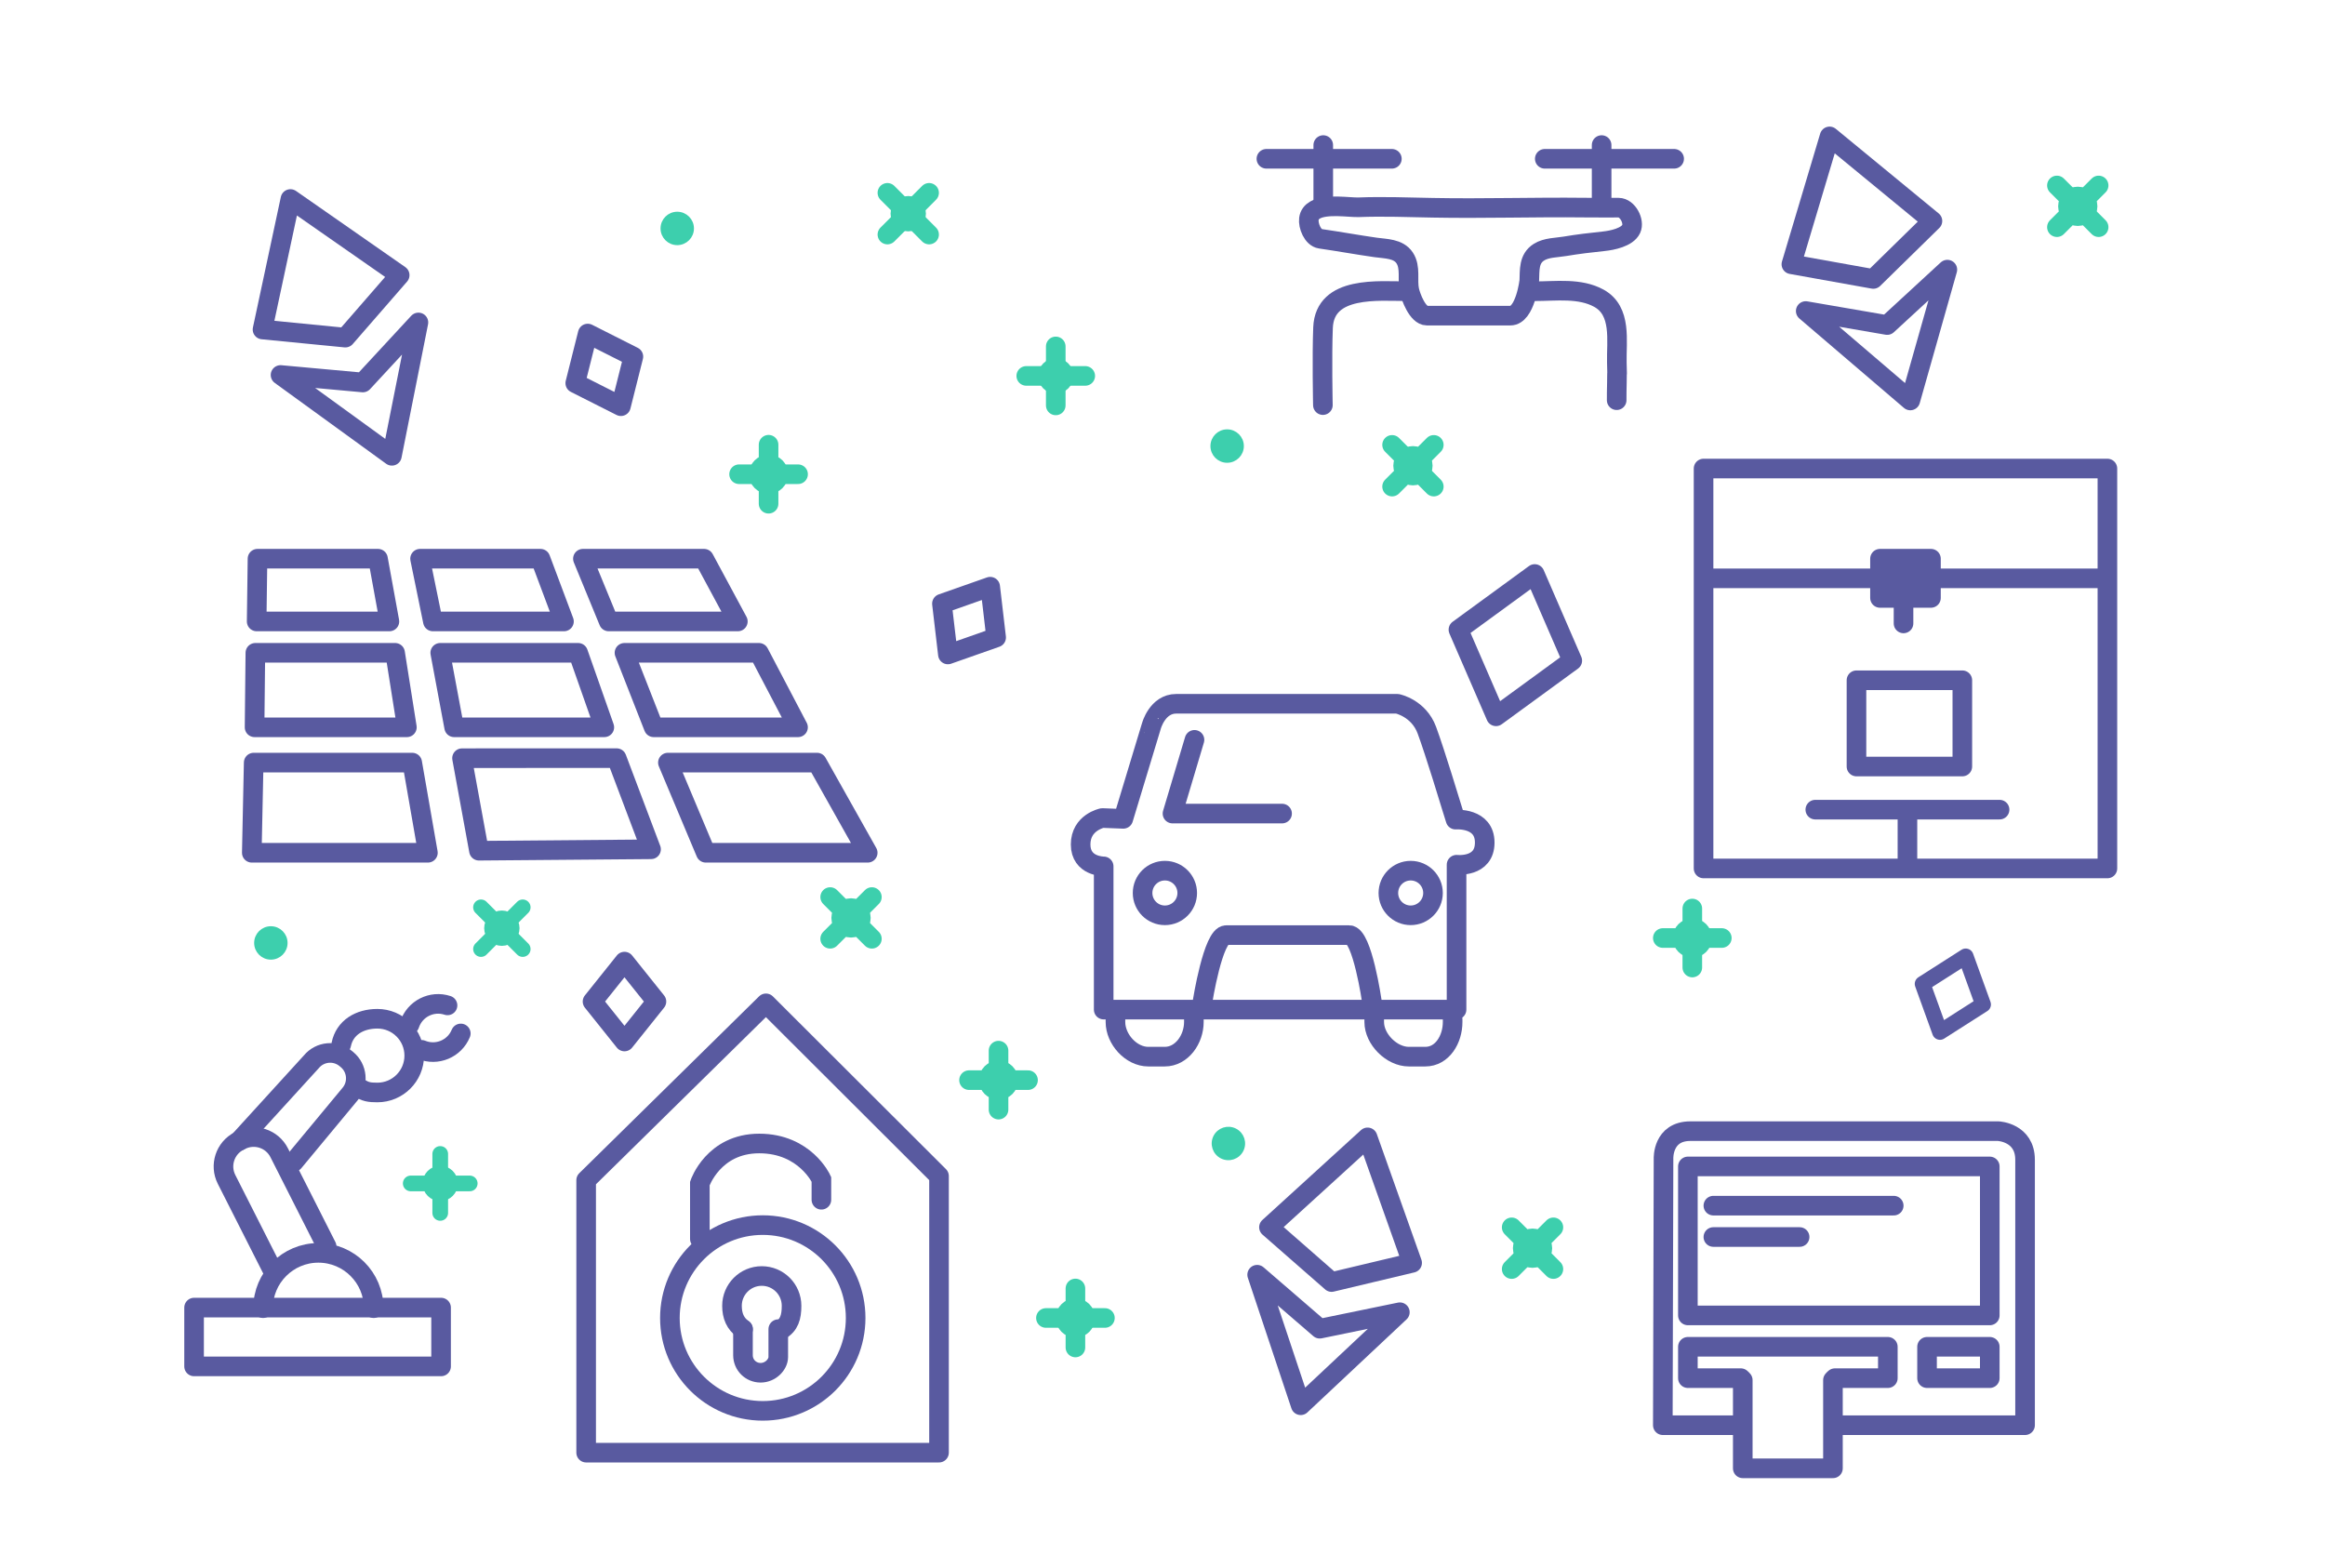 <?xml version="1.0" encoding="utf-8"?>
<!-- Generator: Adobe Illustrator 16.0.0, SVG Export Plug-In . SVG Version: 6.00 Build 0)  -->
<!DOCTYPE svg PUBLIC "-//W3C//DTD SVG 1.1//EN" "http://www.w3.org/Graphics/SVG/1.1/DTD/svg11.dtd">
<svg version="1.1" preserveAspectRatio="xMinYMin meet" id="Layer_1" xmlns="http://www.w3.org/2000/svg" xmlns:xlink="http://www.w3.org/1999/xlink" x="0px" y="0px"
	 viewBox="0 0 593 400" enable-background="new 0 0 593 400" xml:space="preserve">
<g>
	
		<polygon fill="none" stroke="#595AA0" stroke-width="5" stroke-linecap="round" stroke-linejoin="round" stroke-miterlimit="10" points="
		188.191,158.5 155.25,158.5 148.672,142.5 179.572,142.5 	"/>
	
		<polygon fill="none" stroke="#595AA0" stroke-width="5" stroke-linecap="round" stroke-linejoin="round" stroke-miterlimit="10" points="
		203.541,185.5 166.727,185.5 159.275,166.5 193.576,166.5 	"/>
	
		<polygon fill="none" stroke="#595AA0" stroke-width="5" stroke-linecap="round" stroke-linejoin="round" stroke-miterlimit="10" points="
		221.313,217.5 180.016,217.5 170.352,194.5 208.387,194.5 	"/>
	
		<polygon fill="none" stroke="#595AA0" stroke-width="5" stroke-linecap="round" stroke-linejoin="round" stroke-miterlimit="10" points="
		99.32,158.5 65.463,158.5 65.676,142.5 96.406,142.5 	"/>
	
		<polygon fill="none" stroke="#595AA0" stroke-width="5" stroke-linecap="round" stroke-linejoin="round" stroke-miterlimit="10" points="
		103.777,185.5 64.93,185.5 65.131,166.5 100.77,166.5 	"/>
	
		<polygon fill="none" stroke="#595AA0" stroke-width="5" stroke-linecap="round" stroke-linejoin="round" stroke-miterlimit="10" points="
		109.139,217.5 64.221,217.5 64.705,194.5 105.135,194.5 	"/>
	
		<polygon fill="none" stroke="#595AA0" stroke-width="5" stroke-linecap="round" stroke-linejoin="round" stroke-miterlimit="10" points="
		143.842,158.5 110.41,158.5 107.137,142.5 137.846,142.5 	"/>
	
		<polygon fill="none" stroke="#595AA0" stroke-width="5" stroke-linecap="round" stroke-linejoin="round" stroke-miterlimit="10" points="
		154.135,185.5 115.832,185.5 112.283,166.5 147.451,166.5 	"/>
	
		<polygon fill="none" stroke="#595AA0" stroke-width="5" stroke-linecap="round" stroke-linejoin="round" stroke-miterlimit="10" points="
		166.053,216.613 122.16,216.975 117.84,193.375 157.279,193.367 	"/>
</g>
<polygon fill="none" stroke="#595AA0" stroke-width="5" stroke-linejoin="round" stroke-miterlimit="10" points="391.434,146.4 
	401.014,168.497 381.561,182.693 371.979,160.598 "/>
<polygon fill="none" stroke="#595AA0" stroke-width="5" stroke-linejoin="round" stroke-miterlimit="10" points="252.553,149.637 
	254.07,162.594 241.764,166.92 240.244,153.963 "/>
<polygon fill="none" stroke="#595AA0" stroke-width="5" stroke-linejoin="round" stroke-miterlimit="10" points="149.902,85.07 
	161.547,90.95 158.365,103.603 146.723,97.722 "/>
<polygon fill="none" stroke="#595AA0" stroke-width="5" stroke-linejoin="round" stroke-miterlimit="10" points="159.275,245.258 
	167.426,255.444 159.275,265.631 151.127,255.444 "/>
<g>
	
		<line fill="none" stroke="#3DCFAD" stroke-width="5" stroke-linecap="round" stroke-linejoin="round" stroke-miterlimit="10" x1="196.029" y1="113.43" x2="196.029" y2="128.475"/>
	
		<line fill="none" stroke="#3DCFAD" stroke-width="5" stroke-linecap="round" stroke-linejoin="round" stroke-miterlimit="10" x1="203.551" y1="120.951" x2="188.506" y2="120.951"/>
	
		<circle fill="none" stroke="#3DCFAD" stroke-width="5" stroke-linecap="round" stroke-linejoin="round" stroke-miterlimit="10" cx="196.028" cy="120.951" r="2.507"/>
</g>
<g>
	
		<line fill="none" stroke="#3DCFAD" stroke-width="5" stroke-linecap="round" stroke-linejoin="round" stroke-miterlimit="10" x1="269.275" y1="88.354" x2="269.275" y2="103.398"/>
	
		<line fill="none" stroke="#3DCFAD" stroke-width="5" stroke-linecap="round" stroke-linejoin="round" stroke-miterlimit="10" x1="276.797" y1="95.875" x2="261.752" y2="95.875"/>
	
		<circle fill="none" stroke="#3DCFAD" stroke-width="4" stroke-linecap="round" stroke-linejoin="round" stroke-miterlimit="10" cx="269.275" cy="95.875" r="2.508"/>
</g>
<g>
	
		<line fill="none" stroke="#3DCFAD" stroke-width="5" stroke-linecap="round" stroke-linejoin="round" stroke-miterlimit="10" x1="236.971" y1="49.182" x2="226.334" y2="59.82"/>
	
		<line fill="none" stroke="#3DCFAD" stroke-width="5" stroke-linecap="round" stroke-linejoin="round" stroke-miterlimit="10" x1="236.971" y1="59.82" x2="226.334" y2="49.183"/>
	
		<circle fill="none" stroke="#3DCFAD" stroke-width="4" stroke-linecap="round" stroke-linejoin="round" stroke-miterlimit="10" cx="231.651" cy="54.502" r="2.507"/>
</g>
<g>
	
		<line fill="none" stroke="#3DCFAD" stroke-width="5" stroke-linecap="round" stroke-linejoin="round" stroke-miterlimit="10" x1="254.68" y1="267.965" x2="254.68" y2="283.01"/>
	
		<line fill="none" stroke="#3DCFAD" stroke-width="5" stroke-linecap="round" stroke-linejoin="round" stroke-miterlimit="10" x1="262.203" y1="275.488" x2="247.156" y2="275.488"/>
	
		<circle fill="#3DCFAD" stroke="#3DCFAD" stroke-width="5" stroke-linecap="round" stroke-linejoin="round" stroke-miterlimit="10" cx="254.68" cy="275.488" r="2.508"/>
</g>
<g>
	
		<line fill="none" stroke="#3DCFAD" stroke-width="5" stroke-linecap="round" stroke-linejoin="round" stroke-miterlimit="10" x1="222.375" y1="228.795" x2="211.738" y2="239.432"/>
	
		<line fill="none" stroke="#3DCFAD" stroke-width="5" stroke-linecap="round" stroke-linejoin="round" stroke-miterlimit="10" x1="222.375" y1="239.433" x2="211.738" y2="228.795"/>
	
		<circle fill="none" stroke="#3DCFAD" stroke-width="5" stroke-linecap="round" stroke-linejoin="round" stroke-miterlimit="10" cx="217.058" cy="234.114" r="2.508"/>
</g>
<g>
	
		<line fill="none" stroke="#3DCFAD" stroke-width="5" stroke-linecap="round" stroke-linejoin="round" stroke-miterlimit="10" x1="431.631" y1="231.721" x2="431.631" y2="246.766"/>
	
		<line fill="none" stroke="#3DCFAD" stroke-width="5" stroke-linecap="round" stroke-linejoin="round" stroke-miterlimit="10" x1="439.154" y1="239.243" x2="424.109" y2="239.243"/>
	
		<circle fill="none" stroke="#3DCFAD" stroke-width="5" stroke-linecap="round" stroke-linejoin="round" stroke-miterlimit="10" cx="431.632" cy="239.243" r="2.507"/>
</g>
<g>
	
		<line fill="none" stroke="#3DCFAD" stroke-width="5" stroke-linecap="round" stroke-linejoin="round" stroke-miterlimit="10" x1="365.695" y1="113.465" x2="355.059" y2="124.104"/>
	
		<line fill="none" stroke="#3DCFAD" stroke-width="5" stroke-linecap="round" stroke-linejoin="round" stroke-miterlimit="10" x1="365.695" y1="124.104" x2="355.059" y2="113.467"/>
	
		<circle fill="none" stroke="#3DCFAD" stroke-width="5" stroke-linecap="round" stroke-linejoin="round" stroke-miterlimit="10" cx="360.376" cy="118.785" r="2.507"/>
</g>
<g>
	
		<line fill="none" stroke="#3DCFAD" stroke-width="5" stroke-linecap="round" stroke-linejoin="round" stroke-miterlimit="10" x1="535.264" y1="47.303" x2="524.625" y2="57.94"/>
	
		<line fill="none" stroke="#3DCFAD" stroke-width="5" stroke-linecap="round" stroke-linejoin="round" stroke-miterlimit="10" x1="535.264" y1="57.941" x2="524.625" y2="47.303"/>
	
		<circle fill="none" stroke="#3DCFAD" stroke-width="5" stroke-linecap="round" stroke-linejoin="round" stroke-miterlimit="10" cx="529.944" cy="52.623" r="2.507"/>
</g>
<path fill="#3DCFAD" stroke="#3DCFAD" stroke-miterlimit="10" d="M316.75,113.77c0,2.078-1.684,3.762-3.762,3.762
	s-3.762-1.684-3.762-3.762s1.684-3.762,3.762-3.762S316.75,111.691,316.75,113.77"/>
<path fill="#3DCFAD" stroke="#3DCFAD" stroke-miterlimit="10" d="M176.496,58.262c0,2.078-1.684,3.762-3.762,3.762
	s-3.762-1.684-3.762-3.762c0-2.077,1.684-3.76,3.762-3.76S176.496,56.185,176.496,58.262"/>
<g>
	
		<line fill="none" stroke="#3DCFAD" stroke-width="4" stroke-linecap="round" stroke-linejoin="round" stroke-miterlimit="10" x1="112.283" y1="294.312" x2="112.283" y2="309.356"/>
	
		<line fill="none" stroke="#3DCFAD" stroke-width="4" stroke-linecap="round" stroke-linejoin="round" stroke-miterlimit="10" x1="119.805" y1="301.834" x2="104.76" y2="301.834"/>
	
		<circle fill="none" stroke="#3DCFAD" stroke-width="4" stroke-linecap="round" stroke-linejoin="round" stroke-miterlimit="10" cx="112.282" cy="301.834" r="2.507"/>
</g>
<g>
	
		<line fill="#3DCFAD" stroke="#3DCFAD" stroke-width="4" stroke-linecap="round" stroke-linejoin="round" stroke-miterlimit="10" x1="133.32" y1="231.416" x2="122.682" y2="242.054"/>
	
		<line fill="#3DCFAD" stroke="#3DCFAD" stroke-width="4" stroke-linecap="round" stroke-linejoin="round" stroke-miterlimit="10" x1="133.32" y1="242.055" x2="122.682" y2="231.416"/>
	
		<circle fill="#3DCFAD" stroke="#3DCFAD" stroke-width="4" stroke-linecap="round" stroke-linejoin="round" stroke-miterlimit="10" cx="128.001" cy="236.736" r="2.507"/>
</g>
<path fill="#3DCFAD" stroke="#3DCFAD" stroke-miterlimit="10" d="M72.846,240.496c0,2.078-1.684,3.762-3.762,3.762
	s-3.762-1.684-3.762-3.762s1.684-3.761,3.762-3.761S72.846,238.418,72.846,240.496"/>
<polygon fill="none" stroke="#595AA0" stroke-width="4" stroke-linejoin="round" stroke-miterlimit="10" points="501.363,243.92 
	505.797,256.188 494.801,263.208 490.365,250.939 "/>
<g>
	
		<line fill="none" stroke="#3DCFAD" stroke-width="5" stroke-linecap="round" stroke-linejoin="round" stroke-miterlimit="10" x1="274.289" y1="328.627" x2="274.289" y2="343.672"/>
	
		<line fill="none" stroke="#3DCFAD" stroke-width="5" stroke-linecap="round" stroke-linejoin="round" stroke-miterlimit="10" x1="281.813" y1="336.15" x2="266.768" y2="336.15"/>
	
		<circle fill="none" stroke="#3DCFAD" stroke-width="5" stroke-linecap="round" stroke-linejoin="round" stroke-miterlimit="10" cx="274.29" cy="336.15" r="2.507"/>
</g>
<line fill="none" stroke="#3DCFAD" stroke-width="5" stroke-linecap="round" stroke-linejoin="round" stroke-miterlimit="10" x1="396.199" y1="313.033" x2="385.561" y2="323.672"/>
<line fill="none" stroke="#3DCFAD" stroke-width="5" stroke-linecap="round" stroke-linejoin="round" stroke-miterlimit="10" x1="396.199" y1="323.672" x2="385.561" y2="313.033"/>
<circle fill="none" stroke="#3DCFAD" stroke-width="5" stroke-linecap="round" stroke-linejoin="round" stroke-miterlimit="10" cx="390.88" cy="318.354" r="2.507"/>
<path fill="#3DCFAD" stroke="#3DCFAD" stroke-miterlimit="10" d="M315.006,288.291c1.854,0.938,2.598,3.199,1.658,5.054
	c-0.938,1.853-3.199,2.597-5.053,1.659c-1.855-0.938-2.596-3.202-1.66-5.055C310.891,288.094,313.15,287.353,315.006,288.291"/>
<path fill="#231F20" stroke="#595AA0" stroke-width="5" stroke-miterlimit="10" d="M326.307,181.068"/>
<g>
	
		<polygon fill="none" stroke="#595AA0" stroke-width="5" stroke-linecap="round" stroke-linejoin="round" stroke-miterlimit="10" points="
		239.5,370.5 239.5,299.953 195.361,255.902 149.5,301.006 149.5,370.5 	"/>
	
		<circle fill="none" stroke="#595AA0" stroke-width="5" stroke-linecap="round" stroke-linejoin="round" stroke-miterlimit="10" cx="194.547" cy="336.15" r="23.688"/>
	<path fill="none" stroke="#595AA0" stroke-width="5" stroke-linecap="round" stroke-linejoin="round" stroke-miterlimit="10" d="
		M189.52,339.004c-1.965-1.374-2.824-3.383-2.824-5.961c0-4.196,3.402-7.598,7.596-7.598c4.197,0,7.598,3.401,7.598,7.598
		c0,2.85-0.58,4.941-2.9,6.241"/>
	<path fill="none" stroke="#595AA0" stroke-width="5" stroke-linecap="round" stroke-linejoin="round" stroke-miterlimit="10" d="
		M189.5,339v6.643c0,2.504,1.996,4.479,4.5,4.479c2.502,0,4.5-2.085,4.5-4.015V339"/>
	<path fill="none" stroke="#595AA0" stroke-width="5" stroke-linecap="round" stroke-miterlimit="10" d="M178.5,316v-14.154
		c0,0,3.434-10.198,15.146-10.198s15.854,9.138,15.854,9.138V306"/>
</g>
<g>
	<path fill="none" stroke="#595AA0" stroke-width="5" stroke-linecap="round" stroke-linejoin="round" stroke-miterlimit="10" d="
		M358.914,74.276c-7.23,0.001-21.02-1.504-21.469,9.274c-0.299,7.18-0.037,19.771-0.037,19.771"/>
	<path fill="none" stroke="#595AA0" stroke-width="5" stroke-linecap="round" stroke-linejoin="round" stroke-miterlimit="10" d="
		M391.512,74.276c5.309-0.001,11.447-0.896,16.314,1.802c5.863,3.249,4.43,10.9,4.555,16.396c0.133,5.979,0.047-0.57,0.008,5.41
		c-0.008,1.395-0.082,2.789-0.051,4.184"/>
	
		<line fill="none" stroke="#595AA0" stroke-width="5" stroke-linecap="round" stroke-linejoin="round" stroke-miterlimit="10" x1="323" y1="40.5" x2="355" y2="40.5"/>
	
		<line fill="none" stroke="#595AA0" stroke-width="5" stroke-linecap="round" stroke-linejoin="round" stroke-miterlimit="10" x1="337.5" y1="37" x2="337.5" y2="51"/>
	
		<line fill="none" stroke="#595AA0" stroke-width="5" stroke-linecap="round" stroke-linejoin="round" stroke-miterlimit="10" x1="394" y1="40.5" x2="427" y2="40.5"/>
	
		<line fill="none" stroke="#595AA0" stroke-width="5" stroke-linecap="round" stroke-linejoin="round" stroke-miterlimit="10" x1="408.5" y1="37" x2="408.5" y2="51"/>
	<path fill="none" stroke="#595AA0" stroke-width="5" stroke-linecap="round" stroke-linejoin="round" stroke-miterlimit="10" d="
		M335.432,53.555c2.885-1.637,8.809-0.603,11.104-0.691c6.242-0.241,12.648,0.008,18.898,0.129
		c12.906,0.251,25.83-0.195,38.74-0.043c2.883,0.033,5.771,0.014,8.652,0.014c2.313,0,4.115,3.512,3.221,5.428
		c-1,2.152-4.883,2.919-6.982,3.139c-3.309,0.347-6.629,0.732-9.908,1.287c-2.15,0.363-4.742,0.299-6.646,1.502
		c-2.646,1.674-2.342,4.545-2.461,7.324c0,0-1.045,8.857-4.807,8.857c-3.754,0-21.246,0-21.314,0c-2.363,0-4.129-4.836-4.475-6.449
		c-0.576-2.67,0.42-5.825-1.191-8.271c-1.594-2.416-4.84-2.311-7.404-2.674c-4.705-0.668-9.383-1.531-14.09-2.205
		c-1.988-0.288-3.152-3.374-2.932-5.059C333.977,54.771,334.568,54.045,335.432,53.555z"/>
</g>
<g>
	<path fill="none" stroke="#595AA0" stroke-width="5" stroke-linecap="round" stroke-linejoin="round" stroke-miterlimit="10" d="
		M299.988,179.5h56.418c0,0,5.434,1.092,7.521,6.732c2.09,5.643,6.27,19.456,6.27,19.456l1.047,3.356c0,0,7.441-0.621,7.441,5.856
		s-7.186,5.647-7.186,5.647V257.5h-90v-36.533c0,0-5.881,0.053-5.881-5.588c0-5.643,5.535-6.74,5.535-6.74l5.343,0.208l7.164-23.659
		C293.661,185.188,295.18,179.5,299.988,179.5z"/>
	
		<circle fill="none" stroke="#595AA0" stroke-width="5" stroke-linecap="round" stroke-linejoin="round" stroke-miterlimit="10" cx="297.113" cy="227.757" r="5.693"/>
	<path fill="none" stroke="#595AA0" stroke-width="5" stroke-linecap="round" stroke-linejoin="round" stroke-miterlimit="10" d="
		M365.494,227.757c0,3.144-2.551,5.692-5.695,5.692c-3.141,0-5.691-2.549-5.691-5.692c0-3.145,2.551-5.694,5.691-5.694
		C362.943,222.063,365.494,224.612,365.494,227.757z"/>
	<path fill="none" stroke="#595AA0" stroke-width="5" stroke-linecap="round" stroke-linejoin="round" stroke-miterlimit="10" d="
		M349.904,255.436c0,0-2.438-16.936-5.781-16.936c-3.342,0-12.791,0-12.791,0h-3.762c0,0-11.492,0-14.836,0
		s-6.016,16.931-6.016,16.931"/>
	<path fill="none" stroke="#595AA0" stroke-width="5" stroke-linecap="round" stroke-linejoin="round" stroke-miterlimit="10" d="
		M304.5,260v0.668c0,4.387-3.055,8.832-7.439,8.832h-4.178c-4.385,0-8.383-4.445-8.383-8.832V260"/>
	<path fill="none" stroke="#595AA0" stroke-width="5" stroke-linecap="round" stroke-linejoin="round" stroke-miterlimit="10" d="
		M370.5,260v0.668c0,4.387-2.605,8.832-6.99,8.832h-4.178c-4.385,0-8.832-4.445-8.832-8.832V260"/>
	
		<polyline fill="none" stroke="#595AA0" stroke-width="5" stroke-linecap="round" stroke-linejoin="round" stroke-miterlimit="10" points="
		304.658,188.694 299.047,207.5 327,207.5 	"/>
</g>
<g>
	<path fill="none" stroke="#595AA0" stroke-width="5" stroke-linecap="round" stroke-linejoin="round" stroke-miterlimit="10" d="
		M444,363.5h-19.891l0.18-67.98c0,0-0.314-7.02,6.861-7.02s78.504,0,78.504,0s6.846,0.284,6.846,7.304c0,4.497,0,67.696,0,67.696
		H469"/>
	
		<rect x="430.5" y="297.5" fill="none" stroke="#595AA0" stroke-width="5" stroke-linecap="round" stroke-linejoin="round" stroke-miterlimit="10" width="77" height="38"/>
	
		<rect x="491.5" y="343.5" fill="none" stroke="#595AA0" stroke-width="5" stroke-linecap="round" stroke-linejoin="round" stroke-miterlimit="10" width="16" height="8"/>
	
		<polyline fill="none" stroke="#595AA0" stroke-width="5" stroke-linecap="round" stroke-linejoin="round" stroke-miterlimit="10" points="
		444.5,352 444.5,374.5 467.5,374.5 467.5,352 	"/>
	
		<polyline fill="none" stroke="#595AA0" stroke-width="5" stroke-linecap="round" stroke-linejoin="round" stroke-miterlimit="10" points="
		444,351.5 430.5,351.5 430.5,343.5 481.5,343.5 481.5,351.5 468,351.5 	"/>
	
		<line fill="none" stroke="#595AA0" stroke-width="5" stroke-linecap="round" stroke-linejoin="round" stroke-miterlimit="10" x1="437" y1="307.5" x2="483" y2="307.5"/>
	
		<line fill="none" stroke="#595AA0" stroke-width="5" stroke-linecap="round" stroke-linejoin="round" stroke-miterlimit="10" x1="437" y1="315.5" x2="459" y2="315.5"/>
</g>
<g>
	
		<rect x="49.5" y="333.5" fill="none" stroke="#595AA0" stroke-width="5" stroke-linecap="round" stroke-linejoin="round" stroke-miterlimit="10" width="63" height="15"/>
	<path fill="none" stroke="#595AA0" stroke-width="5" stroke-linecap="round" stroke-linejoin="round" stroke-miterlimit="10" d="
		M67.1,333.648c0-7.791,6.316-14.105,14.105-14.105c7.791,0,14.105,6.314,14.105,14.105"/>
	<path fill="none" stroke="#595AA0" stroke-width="5" stroke-linecap="round" stroke-linejoin="round" stroke-miterlimit="10" d="
		M69.891,324.709l-12.107-23.908c-1.816-3.591-0.379-7.977,3.211-9.794l0.418-0.213c3.592-1.817,7.975-0.38,9.795,3.21
		l12.105,23.908"/>
	<path fill="none" stroke="#595AA0" stroke-width="5" stroke-linecap="round" stroke-linejoin="round" stroke-miterlimit="10" d="
		M60.994,291.007l18.424-20.206c2.195-2.648,6.125-3.014,8.771-0.818l0.311,0.256c2.648,2.197,3.012,6.124,0.816,8.771
		l-14.375,17.332"/>
	<path fill="none" stroke="#595AA0" stroke-width="5" stroke-linecap="round" stroke-linejoin="round" stroke-miterlimit="10" d="
		M87.039,266.381c0.877-4.285,4.666-6.548,9.211-6.548l0,0c5.193,0,9.404,4.21,9.404,9.403l0,0c0,5.193-4.211,9.403-9.404,9.403l0,0
		c-2.016,0-3.121-0.151-4.652-1.231"/>
	<path fill="none" stroke="#595AA0" stroke-width="5" stroke-linecap="round" stroke-linejoin="round" stroke-miterlimit="10" d="
		M104.461,261.314c1.324-4.022,5.658-6.213,9.682-4.889"/>
	<path fill="none" stroke="#595AA0" stroke-width="5" stroke-linecap="round" stroke-linejoin="round" stroke-miterlimit="10" d="
		M117.527,263.581c-1.609,3.918-6.092,5.787-10.01,4.177"/>
</g>
<g>
	
		<polygon fill="none" stroke="#595AA0" stroke-width="5" stroke-linecap="round" stroke-linejoin="round" stroke-miterlimit="10" points="
		74.074,50.758 66.955,84.039 88.082,86.111 101.943,70.178 	"/>
	
		<polygon fill="none" stroke="#595AA0" stroke-width="5" stroke-linecap="round" stroke-linejoin="round" stroke-miterlimit="10" points="
		71.551,95.639 99.955,116.254 106.721,82.241 92.547,97.553 	"/>
</g>
<polygon fill="none" stroke="#595AA0" stroke-width="5" stroke-linecap="round" stroke-linejoin="round" stroke-miterlimit="10" points="
	348.807,290.084 323.652,313.01 339.627,326.986 360.172,322.093 "/>
<polygon fill="none" stroke="#595AA0" stroke-width="5" stroke-linecap="round" stroke-linejoin="round" stroke-miterlimit="10" points="
	320.641,325.118 331.748,358.411 357.039,334.684 336.604,338.891 "/>
<g>
	
		<polygon fill="none" stroke="#595AA0" stroke-width="5" stroke-linecap="round" stroke-linejoin="round" stroke-miterlimit="10" points="
		466.641,34.791 456.898,67.4 477.793,71.146 492.877,56.364 	"/>
	
		<polygon fill="none" stroke="#595AA0" stroke-width="5" stroke-linecap="round" stroke-linejoin="round" stroke-miterlimit="10" points="
		460.557,79.329 487.232,102.137 496.68,68.77 481.334,82.905 	"/>
</g>
<g>
	
		<rect x="434.5" y="119.5" fill="none" stroke="#595AA0" stroke-width="5" stroke-linecap="round" stroke-linejoin="round" stroke-miterlimit="10" width="103" height="102"/>
	
		<line fill="none" stroke="#595AA0" stroke-width="5" stroke-linecap="round" stroke-linejoin="round" stroke-miterlimit="10" x1="436" y1="147.5" x2="537" y2="147.5"/>
	
		<line fill="none" stroke="#595AA0" stroke-width="5" stroke-linecap="round" stroke-linejoin="round" stroke-miterlimit="10" x1="463" y1="206.5" x2="510" y2="206.5"/>
	
		<line fill="none" stroke="#595AA0" stroke-width="5" stroke-linecap="round" stroke-linejoin="round" stroke-miterlimit="10" x1="486.5" y1="209" x2="486.5" y2="219"/>
	
		<rect x="473.5" y="173.5" fill="none" stroke="#595AA0" stroke-width="5" stroke-linecap="round" stroke-linejoin="round" stroke-miterlimit="10" width="27" height="22"/>
	
		<rect x="479.5" y="142.5" fill="#595AA0" stroke="#595AA0" stroke-width="5" stroke-linecap="round" stroke-linejoin="round" stroke-miterlimit="10" width="13" height="10"/>
	
		<line fill="none" stroke="#595AA0" stroke-width="5" stroke-linecap="round" stroke-linejoin="round" stroke-miterlimit="10" x1="485.5" y1="151" x2="485.5" y2="159"/>
</g>
</svg>
